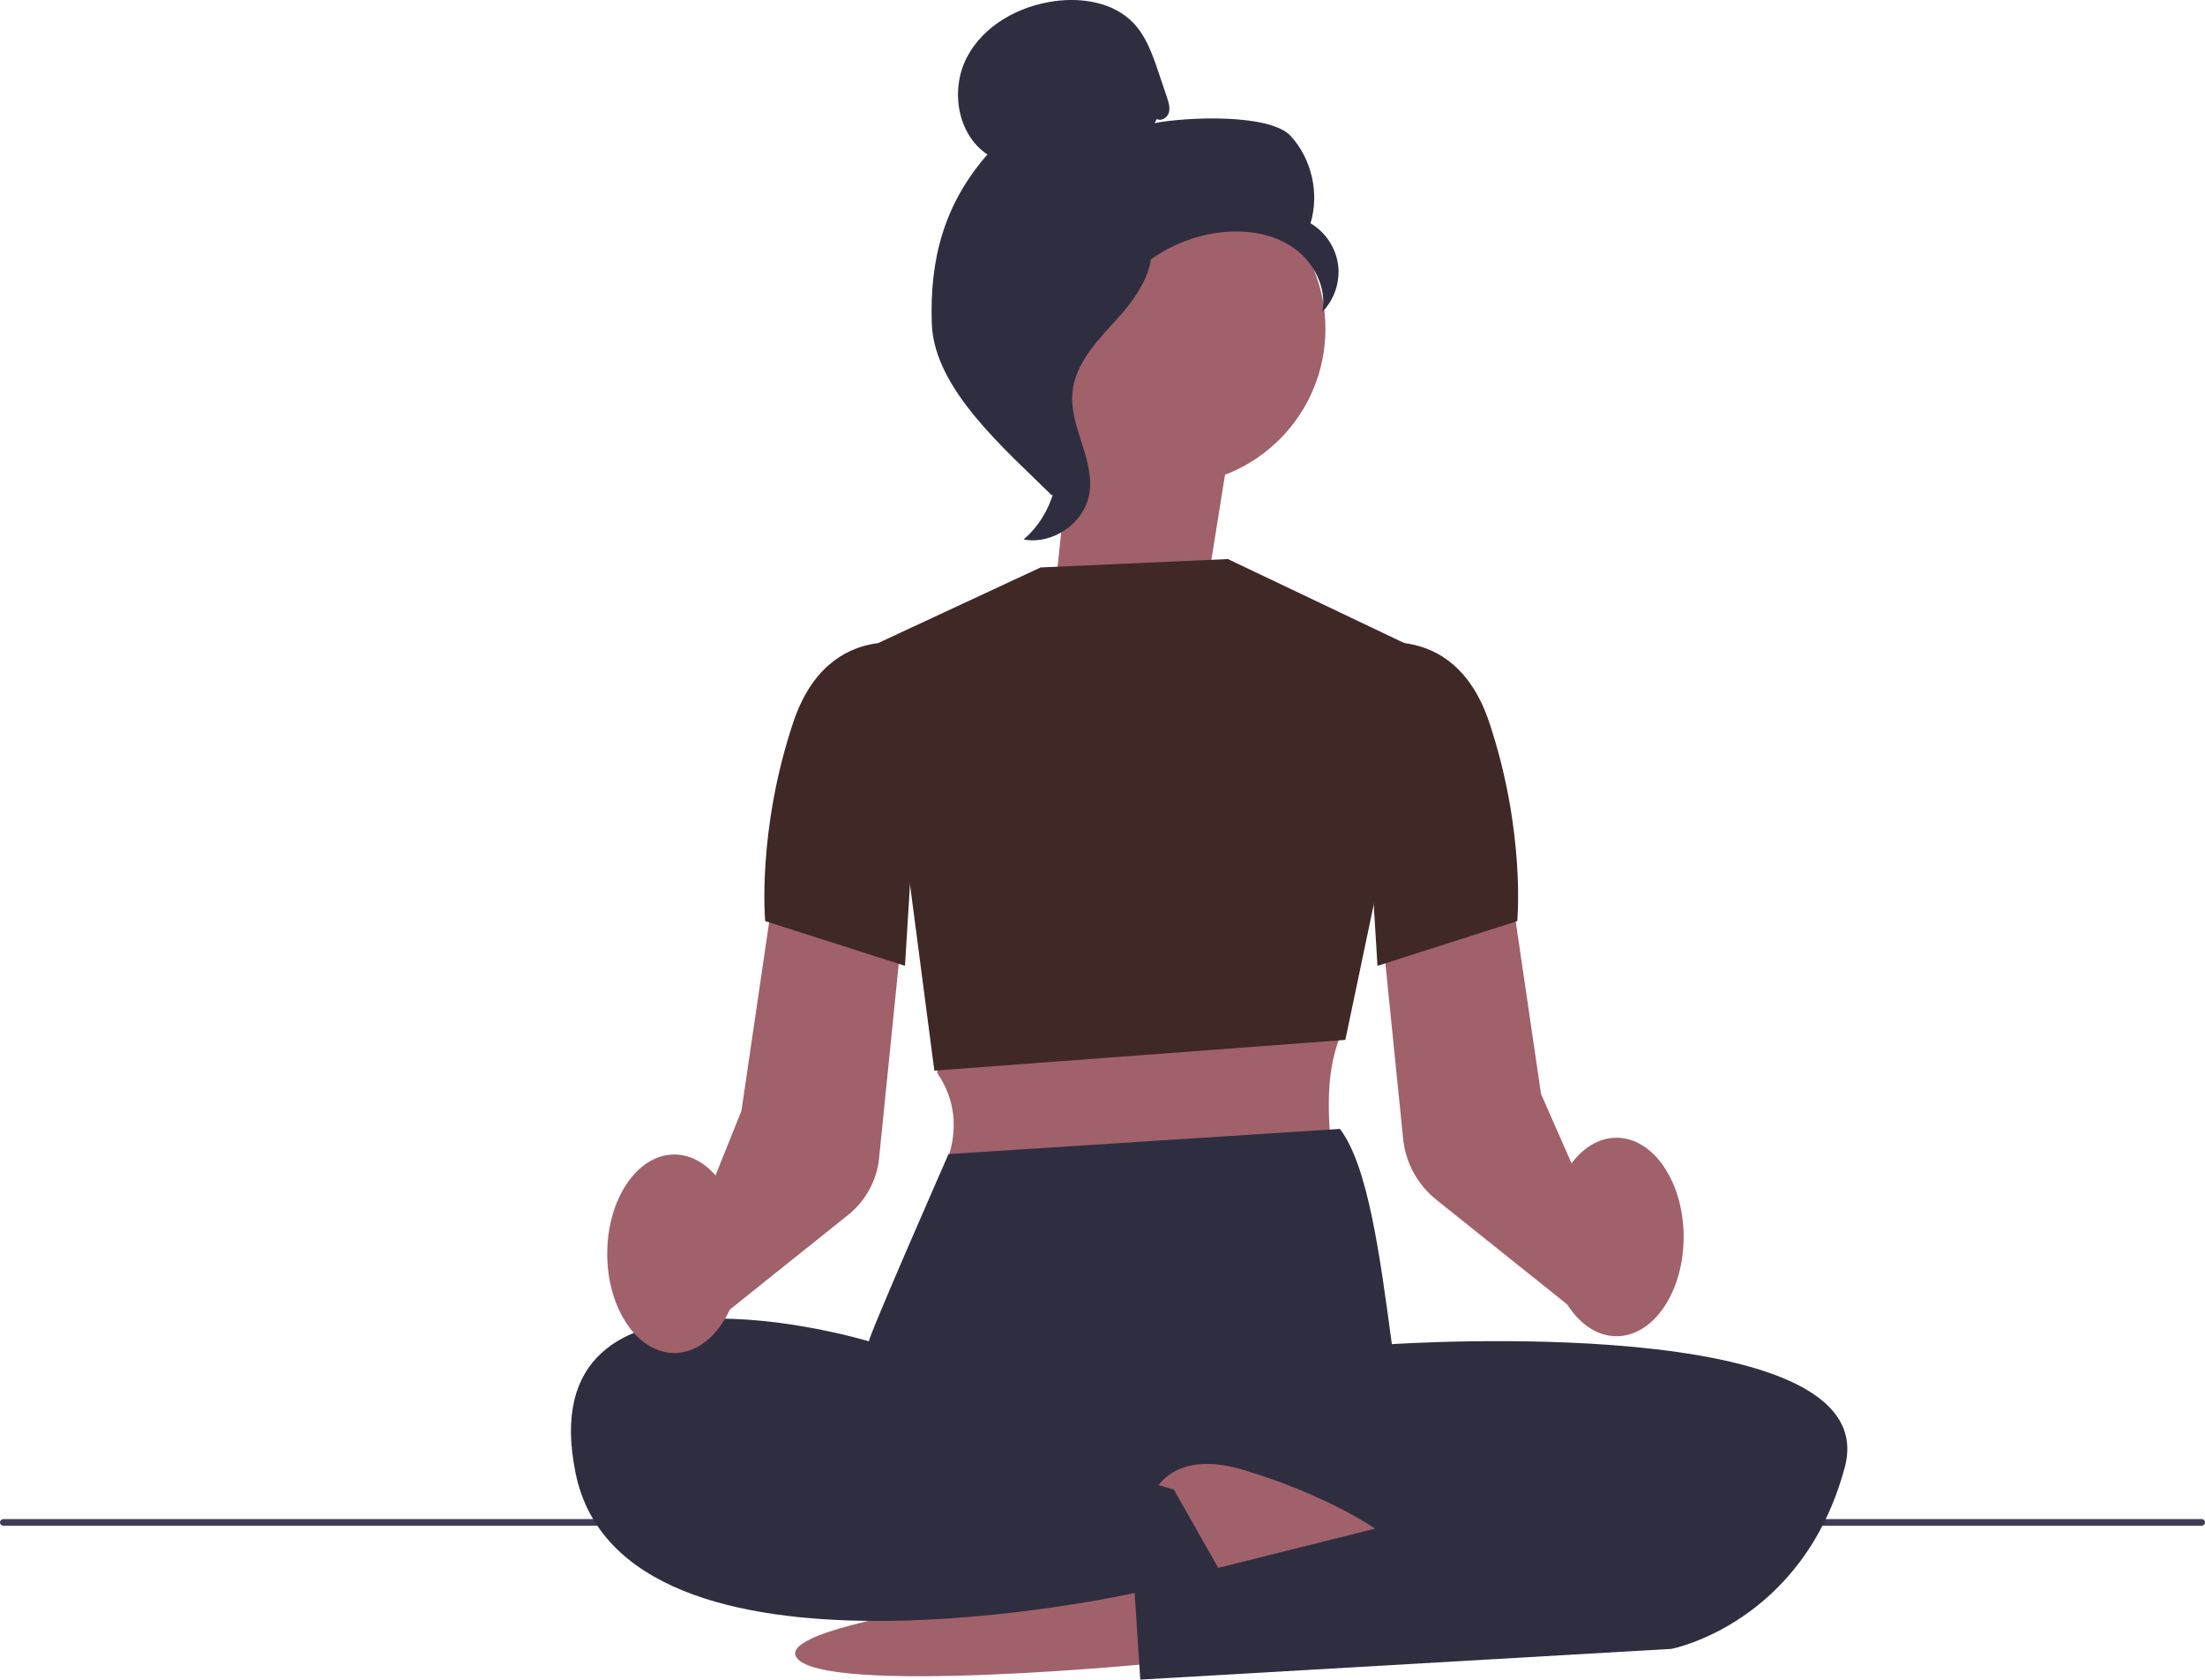 <svg xmlns="http://www.w3.org/2000/svg" width="788.67" height="600.83" viewBox="0 0 788.67 600.83" xmlns:xlink="http://www.w3.org/1999/xlink"><path d="m0,544.59c0,.66.53,1.19,1.19,1.19h786.29c.66,0,1.19-.53,1.19-1.19s-.53-1.19-1.19-1.19H1.19c-.66,0-1.19.53-1.19,1.19Z" fill="#3f3d56"/><polygon points="432.06 207.9 440.18 157.19 385.41 134.88 377.3 211.95 432.06 207.9" fill="#a0616a"/><circle cx="418.22" cy="117.64" r="55.85" fill="#a0616a"/><path d="m413.77,42.56c1.62.94,3.78-.48,4.3-2.28s-.09-3.71-.68-5.48c-1-2.97-2.01-5.95-3.01-8.92-2.14-6.33-4.41-12.88-9.03-17.7-6.99-7.27-18.09-9.12-28.08-7.78-12.83,1.72-25.5,8.67-31.46,20.16-5.97,11.49-3.43,27.53,7.36,34.7-15.37,17.61-20.73,37.25-19.88,60.61.85,23.36,26.3,44.86,42.91,61.32,3.71-2.25,7.08-12.78,5.04-16.61-2.04-3.83.88-8.26-1.64-11.78-2.52-3.52-4.64,2.09-2.08-1.42,1.61-2.21-4.68-7.3-2.28-8.62,11.58-6.4,15.43-20.84,22.71-31.89,8.77-13.33,23.79-22.36,39.68-23.86,8.75-.83,18,.67,25.17,5.75s11.82,14.16,10.16,22.8c4.31-4.38,6.45-10.79,5.64-16.87s-4.55-11.72-9.86-14.81c3.22-10.66.46-22.92-7.02-31.17-7.48-8.25-37.84-6.84-48.76-4.67" fill="#2f2e41"/><path d="m412.07,83.32c-14.47,1.56-24.92,14.1-33.74,25.67-5.08,6.67-10.41,14.04-10.28,22.43.13,8.48,5.8,15.75,8.51,23.79,4.43,13.14.11,28.76-10.43,37.76,10.42,1.98,21.68-5.83,23.48-16.28,2.09-12.16-7.13-23.9-6.04-36.2.96-10.83,9.5-19.17,16.75-27.27s14.07-18.85,10.73-29.2" fill="#2f2e41"/><path d="m414.84,594.83s-121,12-130-2,122.79-28,122.79-28l7.21,30Z" fill="#a0616a"/><path d="m337.69,370.49l-2.5,13.27c6.81,10.05,7.46,20.67,3.5,31.73l138,1c-1.48-14.95-3.11-30.97,2.57-45.66l-141.57-.34Z" fill="#a0616a"/><path d="m563.73,469.16l-50.05-40.04c-6.65-5.32-10.96-13.23-11.81-21.7l-7.71-76.27,45.95-15.32,11.08,75.52,27.61,62.75-15.06,15.06h-.01Z" fill="#a0616a"/><polygon points="372.19 202.99 439.19 199.99 510.19 233.81 481.19 371.99 334.19 382.99 314.19 229.99 372.19 202.99" fill="#402826"/><path d="m479.26,403.83c10.07,13.27,14.29,45.22,18.57,77,0,0-186-1-187-1s28.43-67,28.43-67l140-9h0Z" fill="#2f2e41"/><path d="m485.34,472.35l12.5,8.48s177-12,162,44-62,65-62,65l-190,11-2-31s-183,41-200-43,105-47,105-47l174.5-7.48h0Z" fill="#2f2e41"/><path d="m410.65,538.83s4.19-22,34.19-13,47,21,47,21l-72,18-9.19-26Z" fill="#a0616a"/><path d="m485.69,231.49s34-12,47,27c13,39,10,71,10,71l-50,16-7-114h0Z" fill="#402826"/><path d="m252.54,475.25l-10.91-19.22,23.57-58.67,11.08-75.53,45.95,15.32-7.81,77.2c-.8,7.89-4.81,15.25-11,20.2l-50.88,40.71h0Z" fill="#a0616a"/><path d="m330.69,231.49s-34-12-47,27c-13,39-10,71-10,71l50,16,7-114h0Z" fill="#402826"/><ellipse cx="578.19" cy="442.49" rx="24" ry="35.5" fill="#a0616a"/><ellipse cx="241.19" cy="448.49" rx="24" ry="35.5" fill="#a0616a"/><polyline points="332.84 507.83 419.84 532.83 436.84 562.83 404.33 569.83" fill="#2f2e41"/></svg>
